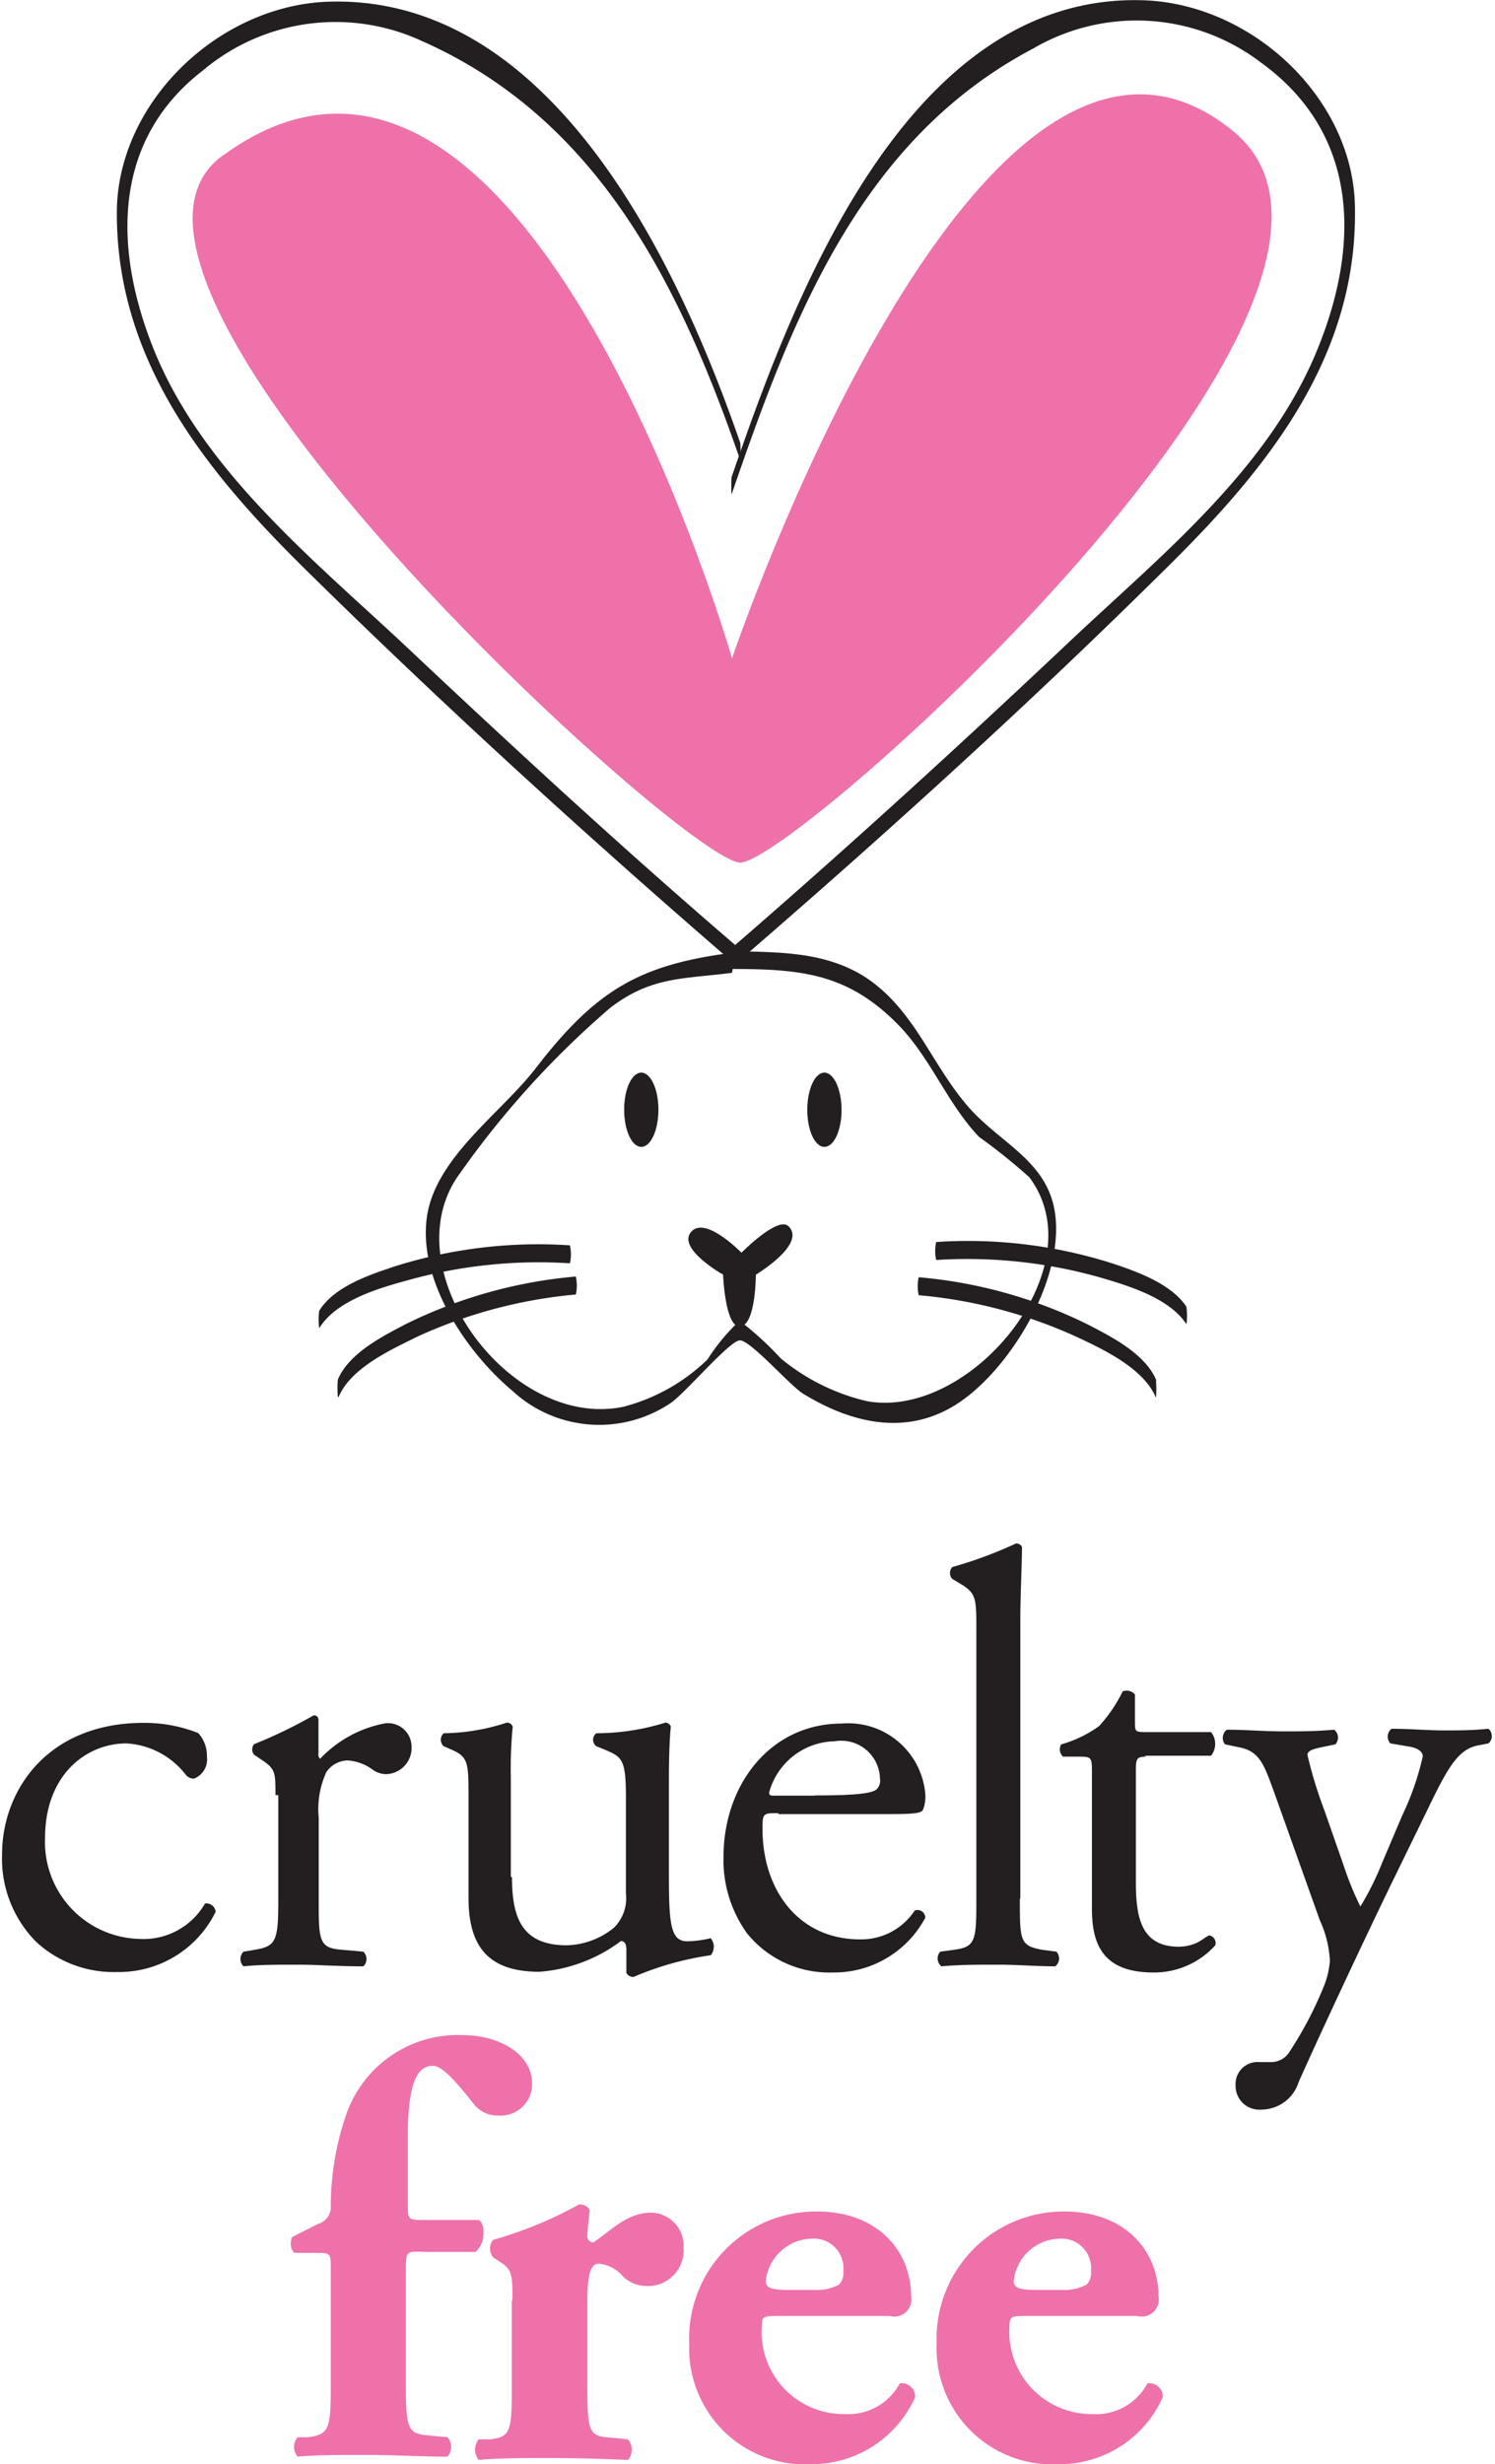 <svg id="e7acb821-4945-415c-aab8-d316989cf386" data-name="Layer 1" xmlns="http://www.w3.org/2000/svg" width="0.88in" height="1.45in" viewBox="0 0 63.01 104.24"><defs><style>.\37 953405b-01e3-475c-b2d5-b075ec0313c2,.abe1ce24-abad-4d56-8cc7-88c579120ddd,.b4f8b0dc-60bf-4069-a09b-c2594dc8ab93{fill:#231f20;}.\36 65778d9-9aed-4d32-89a2-1d441da86da7{fill:#ee72a9;}.\39 5126efd-7496-4787-8fbe-28167fcd2695{fill:#fff;}.abe1ce24-abad-4d56-8cc7-88c579120ddd,.b4f8b0dc-60bf-4069-a09b-c2594dc8ab93{stroke:#231f20;}.b4f8b0dc-60bf-4069-a09b-c2594dc8ab93{stroke-linecap:round;stroke-width:0.04px;}.abe1ce24-abad-4d56-8cc7-88c579120ddd{stroke-width:0.03px;}</style></defs><title>icons</title><path class="7953405b-01e3-475c-b2d5-b075ec0313c2" d="M110.45,202a1.42,1.42,0,0,1,.37,1,0.87,0.87,0,0,1-.55.93,0.44,0.44,0,0,1-.35-0.17,3.41,3.41,0,0,0-2.5-1.32c-1.75,0-3.45,1.37-3.45,4a4.1,4.1,0,0,0,4,4.27,3,3,0,0,0,2.77-1.5,0.4,0.4,0,0,1,.45.35,4.55,4.55,0,0,1-4.17,2.55,4.83,4.83,0,0,1-3.42-1.27,5,5,0,0,1-1.45-3.7c0-2.69,1.9-5.57,6-5.57A6.22,6.22,0,0,1,110.45,202Z" transform="translate(-102.19 -128.69)"/><path class="7953405b-01e3-475c-b2d5-b075ec0313c2" d="M113.72,204.62c0-1,0-1.11-.68-1.55l-0.22-.15a0.34,0.34,0,0,1,0-.45,20.1,20.1,0,0,0,2.52-1.22,0.19,0.19,0,0,1,.2.17v1.45a0.24,0.24,0,0,0,.07.22,5.06,5.06,0,0,1,2.75-1.5,1,1,0,0,1,1.12,1,1.11,1.11,0,0,1-1.07,1.15,1,1,0,0,1-.55-0.17,2,2,0,0,0-1.09-.41,1.11,1.11,0,0,0-.9.5,3.79,3.79,0,0,0-.32,1.92V209c0,1.79,0,2.1,1,2.17l0.89,0.08a0.43,0.43,0,0,1,0,.62c-1.17,0-1.9-.07-2.77-0.07s-1.65,0-2.3.07a0.43,0.43,0,0,1,0-.62l0.47-.08c0.92-.15,1-0.38,1-2.17v-4.37Z" transform="translate(-102.19 -128.69)"/><path class="7953405b-01e3-475c-b2d5-b075ec0313c2" d="M123.73,208.11c0,1.72.43,2.87,2.32,2.87a3.28,3.28,0,0,0,2-.75,1.76,1.76,0,0,0,.5-1.45v-4.09c0-1.62-.18-1.68-0.93-2l-0.32-.13a0.34,0.34,0,0,1,0-.55,9.83,9.83,0,0,0,2.92-.45,0.25,0.25,0,0,1,.23.17c-0.05.47-.08,1.25-0.08,2.17v4.19c0,2,.08,2.72.77,2.72a4.61,4.61,0,0,0,1-.13,0.57,0.57,0,0,1,0,.72,12.92,12.92,0,0,0-3.27.92,0.34,0.34,0,0,1-.3-0.17v-1c0-.22-0.08-0.35-0.23-0.35a6.56,6.56,0,0,1-3.45,1.3c-2.19,0-3-1.1-3-3.12v-4.17c0-1.57,0-1.8-.75-2.12l-0.3-.13a0.37,0.37,0,0,1,0-.55,8.85,8.85,0,0,0,2.67-.45,0.26,0.26,0,0,1,.25.17,18.57,18.57,0,0,0-.08,2.17v4.17Z" transform="translate(-102.19 -128.69)"/><path class="7953405b-01e3-475c-b2d5-b075ec0313c2" d="M135,205.39c-0.65,0-.67,0-0.67.67,0,2.52,1.47,4.67,4.14,4.67a2.71,2.71,0,0,0,2.3-1.22,0.33,0.33,0,0,1,.45.3,4.37,4.37,0,0,1-3.92,2.32,4.47,4.47,0,0,1-3.62-1.65,5.3,5.3,0,0,1-1-3.24c0-3.07,2-5.64,5-5.64a3.27,3.27,0,0,1,3.54,3,1.53,1.53,0,0,1-.1.65c-0.08.15-.42,0.18-1.47,0.18H135Zm1.55-.75c1.85,0,2.4-.1,2.6-0.25a0.51,0.51,0,0,0,.15-0.47,1.64,1.64,0,0,0-1.92-1.57,2.93,2.93,0,0,0-2.77,2.17c0,0.05,0,.13.17,0.13h1.77Z" transform="translate(-102.19 -128.69)"/><path class="7953405b-01e3-475c-b2d5-b075ec0313c2" d="M145.22,209c0,1.79,0,2,.95,2.17l0.6,0.08a0.43,0.43,0,0,1-.05.62c-0.82,0-1.55-.07-2.42-0.07s-1.65,0-2.4.07a0.43,0.43,0,0,1-.05-0.62l0.58-.08c0.92-.12.95-0.38,0.95-2.17V197.7c0-1.47,0-1.62-.77-2.07l-0.25-.15a0.37,0.37,0,0,1,0-.5,17.9,17.9,0,0,0,2.7-1,0.27,0.27,0,0,1,.25.15c0,0.75-.07,2-0.07,3.1V209Z" transform="translate(-102.19 -128.69)"/><path class="7953405b-01e3-475c-b2d5-b075ec0313c2" d="M150.58,203c-0.42,0-.45.08-0.45,0.6v4.67c0,1.44.17,2.77,1.82,2.77a1.87,1.87,0,0,0,.67-0.13c0.22-.07.55-0.35,0.62-0.35a0.33,0.33,0,0,1,.25.42,3.48,3.48,0,0,1-2.62,1.15c-2.14,0-2.6-1.2-2.6-2.7v-5.71c0-.67,0-0.72-0.52-0.72h-0.7a0.41,0.41,0,0,1-.08-0.52,5.09,5.09,0,0,0,1.6-.77,6.16,6.16,0,0,0,1-1.47,0.46,0.46,0,0,1,.52.13v1.12c0,0.45,0,.47.45,0.47h2.77a0.8,0.8,0,0,1,0,1h-2.82Z" transform="translate(-102.19 -128.69)"/><path class="7953405b-01e3-475c-b2d5-b075ec0313c2" d="M154.35,216.92a0.93,0.93,0,0,1,1-1h0.47a0.91,0.91,0,0,0,.82-0.45,15.82,15.82,0,0,0,1.45-2.77,3.63,3.63,0,0,0,.25-1.07,4.69,4.69,0,0,0-.43-1.72L156,204.56c-0.43-1.17-.6-1.77-1.47-1.95l-0.63-.13a0.44,0.44,0,0,1,.08-0.62c0.8,0,1.55.07,2.37,0.07s1.37,0,2.17-.07a0.42,0.42,0,0,1,.05.62l-0.63.13c-0.35.08-.55,0.15-0.55,0.32a18.57,18.57,0,0,0,.72,2.35l0.8,2.29a13.39,13.39,0,0,0,.72,1.77,12.29,12.29,0,0,0,.92-1.85l0.85-2a11.73,11.73,0,0,0,.87-2.5c0-.17-0.15-0.35-0.6-0.42l-0.77-.13a0.42,0.42,0,0,1,.05-0.62c0.8,0,1.54.07,2.2,0.07s1.2,0,1.9-.07a0.41,0.41,0,0,1,0,.62l-0.42.08c-0.83.15-1.27,0.87-2.12,2.64l-1.4,2.87c-0.82,1.67-2.87,6-4.09,8.73a1.66,1.66,0,0,1-1.6,1.17A1,1,0,0,1,154.35,216.92Z" transform="translate(-102.19 -128.69)"/><path class="665778d9-9aed-4d32-89a2-1d441da86da7" d="M119.89,223.94c-0.62,0-.65,0-0.65.7v5c0,1.8.1,2,.93,2.07l0.83,0.08a0.62,0.62,0,0,1,0,.82c-1.18,0-2.22-.07-3.39-0.07s-2.17,0-2.95.07a0.62,0.62,0,0,1,0-.82l0.4,0c0.9-.1,1-0.3,1-2.1v-5c0-.68,0-0.7-0.62-0.7h-0.93a0.61,0.61,0,0,1-.08-0.67l1.08-.55a0.75,0.75,0,0,0,.55-0.65,11.92,11.92,0,0,1,.7-4.11,5,5,0,0,1,4.9-3.23c1.45,0,2.92.75,2.92,2.05a1.33,1.33,0,0,1-1.44,1.35,1.26,1.26,0,0,1-1-.45c-1.07-1.37-1.47-1.65-1.77-1.65-0.65,0-1.05.73-1.05,3v2.82c0,0.68,0,.7.65,0.7h2.37a0.59,0.59,0,0,1,.18.5,1.06,1.06,0,0,1-.33.85h-2.22Z" transform="translate(-102.19 -128.69)"/><path class="665778d9-9aed-4d32-89a2-1d441da86da7" d="M123.75,226c0-1,0-1.28-.47-1.59l-0.35-.23a0.59,0.59,0,0,1,0-.74,17.07,17.07,0,0,0,3.64-1.5,0.51,0.51,0,0,1,.45.23c-0.05.5-.1,0.85-0.1,1.08a0.26,0.26,0,0,0,.25.3c0.67-.43,1.4-1.26,2.44-1.26a1.4,1.4,0,0,1,1.38,1.48,1.51,1.51,0,0,1-1.6,1.62,1.41,1.41,0,0,1-1-.44,1.48,1.48,0,0,0-1-.5c-0.35,0-.47.55-0.47,1.5v3.85c0,1.75.1,1.95,0.92,2l0.8,0.08a0.68,0.68,0,0,1,0,.87c-1.2-.05-2.19-0.08-3.37-0.08-1,0-2.12,0-2.95.08a0.69,0.69,0,0,1,0-.87l0.48,0c0.82-.1.92-0.3,0.92-2V226Z" transform="translate(-102.19 -128.69)"/><path class="665778d9-9aed-4d32-89a2-1d441da86da7" d="M134.92,226.66c-0.58,0-.62.05-0.62,0.45a3.47,3.47,0,0,0,3.52,3.7,2.47,2.47,0,0,0,2.32-1.3,0.57,0.57,0,0,1,.65.58,4.79,4.79,0,0,1-4.37,2.84,4.9,4.9,0,0,1-5.19-5.09,5.37,5.37,0,0,1,5.39-5.6c2.6,0,4,1.68,4,3.6a0.72,0.72,0,0,1-.9.82h-4.79Zm1.65-1.1a1.94,1.94,0,0,0,1-.23,0.7,0.7,0,0,0,.18-0.57,1.25,1.25,0,0,0-1.33-1.37,2,2,0,0,0-1.95,1.79c0,0.35.35,0.38,1.15,0.38h0.92Z" transform="translate(-102.19 -128.69)"/><path class="665778d9-9aed-4d32-89a2-1d441da86da7" d="M145.4,226.66c-0.57,0-.62.05-0.62,0.45a3.48,3.48,0,0,0,3.52,3.7,2.46,2.46,0,0,0,2.32-1.3,0.57,0.57,0,0,1,.65.58,4.78,4.78,0,0,1-4.37,2.84,4.9,4.9,0,0,1-5.2-5.09,5.38,5.38,0,0,1,5.39-5.6c2.6,0,4,1.68,4,3.6a0.72,0.72,0,0,1-.9.82H145.4Zm1.65-1.1a2,2,0,0,0,1-.23,0.71,0.71,0,0,0,.18-0.57,1.25,1.25,0,0,0-1.33-1.37,2,2,0,0,0-1.94,1.79c0,0.35.35,0.38,1.14,0.38H147Z" transform="translate(-102.19 -128.69)"/><path class="95126efd-7496-4787-8fbe-28167fcd2695" d="M133,169.41c-1.84.36-4-1.36-9.19,6.18-1.63,2.39-6.73,3.63-1.07,10.53,5.19,6.33,10.63-1.08,10.63-1.08s6.38,7.32,11,.91c5.49-7.69-.1-7.85-1.47-10.2-4-6.94-6-6.25-9.87-6.35" transform="translate(-102.19 -128.69)"/><path class="7953405b-01e3-475c-b2d5-b075ec0313c2" d="M133,169c-3.9.51-5.73,1.59-8.26,4.87-1.46,1.9-4.24,3.77-4.61,6.29-0.39,2.69,1.67,5.73,3.59,7.34a5.41,5.41,0,0,0,6.65.59c0.58-.33,2.55-2.69,3-2.7s2.12,1.91,2.67,2.25c2.08,1.28,4.45,1.83,6.61.38s4.45-5.18,4.06-8c-0.33-2.32-2.47-3-3.84-4.71-1.5-1.82-2.22-4.09-4.36-5.39-1.71-1-3.59-.94-5.52-1a1.71,1.71,0,0,0,0,.76c3,0,5,.18,7.18,2.46,1.32,1.41,2,3.25,3.32,4.64a25.12,25.12,0,0,1,2.13,1.71c2.86,3.8-2.49,10.28-6.88,9.47a8.87,8.87,0,0,1-3.64-1.81,13.8,13.8,0,0,0-1.74-1.59A8.6,8.6,0,0,0,132,186.2a8,8,0,0,1-3.56,2c-4.83,1-9.86-5.9-6.91-9.88a38.31,38.31,0,0,1,6.36-7c1.75-1.34,3.12-1.21,5.15-1.48a1.74,1.74,0,0,0,0-.76h0Z" transform="translate(-102.19 -128.69)"/><path class="b4f8b0dc-60bf-4069-a09b-c2594dc8ab93" d="M131.32,180.82c0.58-.7,2.12.89,2.12,0.89s1.58-1.61,2-1.11c0.69,0.74-1.41,2-1.41,2s0,2.08-.63,2.18-0.72-2.18-.72-2.18S130.74,181.5,131.32,180.82Z" transform="translate(-102.19 -128.69)"/><path class="7953405b-01e3-475c-b2d5-b075ec0313c2" d="M152.29,184c-0.64-1-2.11-1.52-3.2-1.88a20.14,20.14,0,0,0-7.41-.89,1.72,1.72,0,0,0,0,.76,20.64,20.64,0,0,1,6.87.72c1.21,0.35,3,.88,3.72,2a2.92,2.92,0,0,0,0-.73h0Z" transform="translate(-102.19 -128.69)"/><path class="abe1ce24-abad-4d56-8cc7-88c579120ddd" d="M129.91,175.63c0,0.87-.32,1.56-0.71,1.56s-0.71-.7-0.71-1.56,0.32-1.55.71-1.55S129.91,174.77,129.91,175.63Z" transform="translate(-102.19 -128.69)"/><path class="abe1ce24-abad-4d56-8cc7-88c579120ddd" d="M137.66,175.64c0,0.87-.32,1.55-0.71,1.55s-0.71-.68-0.71-1.55,0.32-1.56.71-1.56S137.66,174.79,137.66,175.64Z" transform="translate(-102.19 -128.69)"/><path class="95126efd-7496-4787-8fbe-28167fcd2695" d="M133.32,169.17c-5.5-4.73-19.89-17.84-22.65-21.42-1.92-2.48-5.52-10.84-2.21-14.38,1-1,5.43-6.35,11.5-3.31,8.41,4.19,10.8,10,13.45,17.74" transform="translate(-102.19 -128.69)"/><path class="7953405b-01e3-475c-b2d5-b075ec0313c2" d="M133.32,168.79c-4.67-4-9.23-8.2-13.73-12.43-4-3.79-8.86-7.59-11-12.84-1.75-4.32-1.77-8.9,2.06-11.85a8.71,8.71,0,0,1,9.3-1.23c7.49,3.33,10.91,10.41,13.44,17.72a5.35,5.35,0,0,0,0-.73c-2.54-7.33-7.84-18.93-17.38-18.67-4.64.13-8.9,4.18-9,8.77-0.08,6.31,3.68,11,7.89,15.16,5.91,5.83,12.07,11.44,18.35,16.86a3,3,0,0,0,0-.76h0Z" transform="translate(-102.19 -128.69)"/><path class="95126efd-7496-4787-8fbe-28167fcd2695" d="M133.62,169.16" transform="translate(-102.19 -128.69)"/><path class="7953405b-01e3-475c-b2d5-b075ec0313c2" d="M133.62,169.23a0.35,0.35,0,0,0,0-.16,0.35,0.35,0,0,0,0,.16h0Z" transform="translate(-102.19 -128.69)"/><path class="95126efd-7496-4787-8fbe-28167fcd2695" d="M133.17,169.1c5.5-4.72,19.88-17.83,22.64-21.41,1.92-2.49,5.53-10.84,2.21-14.37-1-1-5.44-6.36-11.5-3.33-8.41,4.2-10.8,11.52-13.45,19.25" transform="translate(-102.19 -128.69)"/><path class="7953405b-01e3-475c-b2d5-b075ec0313c2" d="M133.17,169.48c6.28-5.42,12.44-11,18.34-16.85,4.21-4.16,8-8.85,7.89-15.16-0.05-4.58-4.33-8.64-9-8.77-10-.28-14.82,12.72-17.38,20.18a5.43,5.43,0,0,0,0,.73c2.54-7.39,5.42-15,12.77-18.87a8.67,8.67,0,0,1,9.61.58c4.09,2.94,4.28,7.56,2.42,12.13-2.06,5.09-6.64,8.74-10.54,12.42-4.64,4.38-9.35,8.68-14.17,12.85a3,3,0,0,0,0,.76h0Z" transform="translate(-102.19 -128.69)"/><path class="95126efd-7496-4787-8fbe-28167fcd2695" d="M132.86,169.1" transform="translate(-102.19 -128.69)"/><path class="7953405b-01e3-475c-b2d5-b075ec0313c2" d="M132.86,169.18a0.35,0.35,0,0,0,0-.16,0.35,0.35,0,0,0,0,.16h0Z" transform="translate(-102.19 -128.69)"/><path class="665778d9-9aed-4d32-89a2-1d441da86da7" d="M111.62,135.18c-7.82,5.11,19.45,30,21.77,30s29.28-24.06,20.86-30.94c-10.72-8.77-21.21,22.3-21.21,22.3S124.32,126.13,111.62,135.18Z" transform="translate(-102.19 -128.69)"/><path class="7953405b-01e3-475c-b2d5-b075ec0313c2" d="M115.59,184.85c0.72-1.15,2.51-1.67,3.72-2a20.6,20.6,0,0,1,6.87-.72,1.72,1.72,0,0,0,0-.76,20.19,20.19,0,0,0-7.41.89c-1.08.36-2.56,0.85-3.2,1.88a2.93,2.93,0,0,0,0,.73h0Z" transform="translate(-102.19 -128.69)"/><path class="7953405b-01e3-475c-b2d5-b075ec0313c2" d="M116.39,187.79c0.52-1.24,2.21-2,3.34-2.56a20.47,20.47,0,0,1,6.7-1.78,1.73,1.73,0,0,0,0-.76,20.11,20.11,0,0,0-7.17,2c-1,.52-2.43,1.24-2.9,2.36a4.39,4.39,0,0,0,0,.73h0Z" transform="translate(-102.19 -128.69)"/><path class="7953405b-01e3-475c-b2d5-b075ec0313c2" d="M151,187.09c-0.47-1.13-1.88-1.84-2.9-2.37a20,20,0,0,0-7.16-2,1.73,1.73,0,0,0,0,.76,20.4,20.4,0,0,1,6.7,1.77c1.13,0.53,2.83,1.33,3.34,2.57a4.36,4.36,0,0,0,0-.73h0Z" transform="translate(-102.19 -128.69)"/></svg>